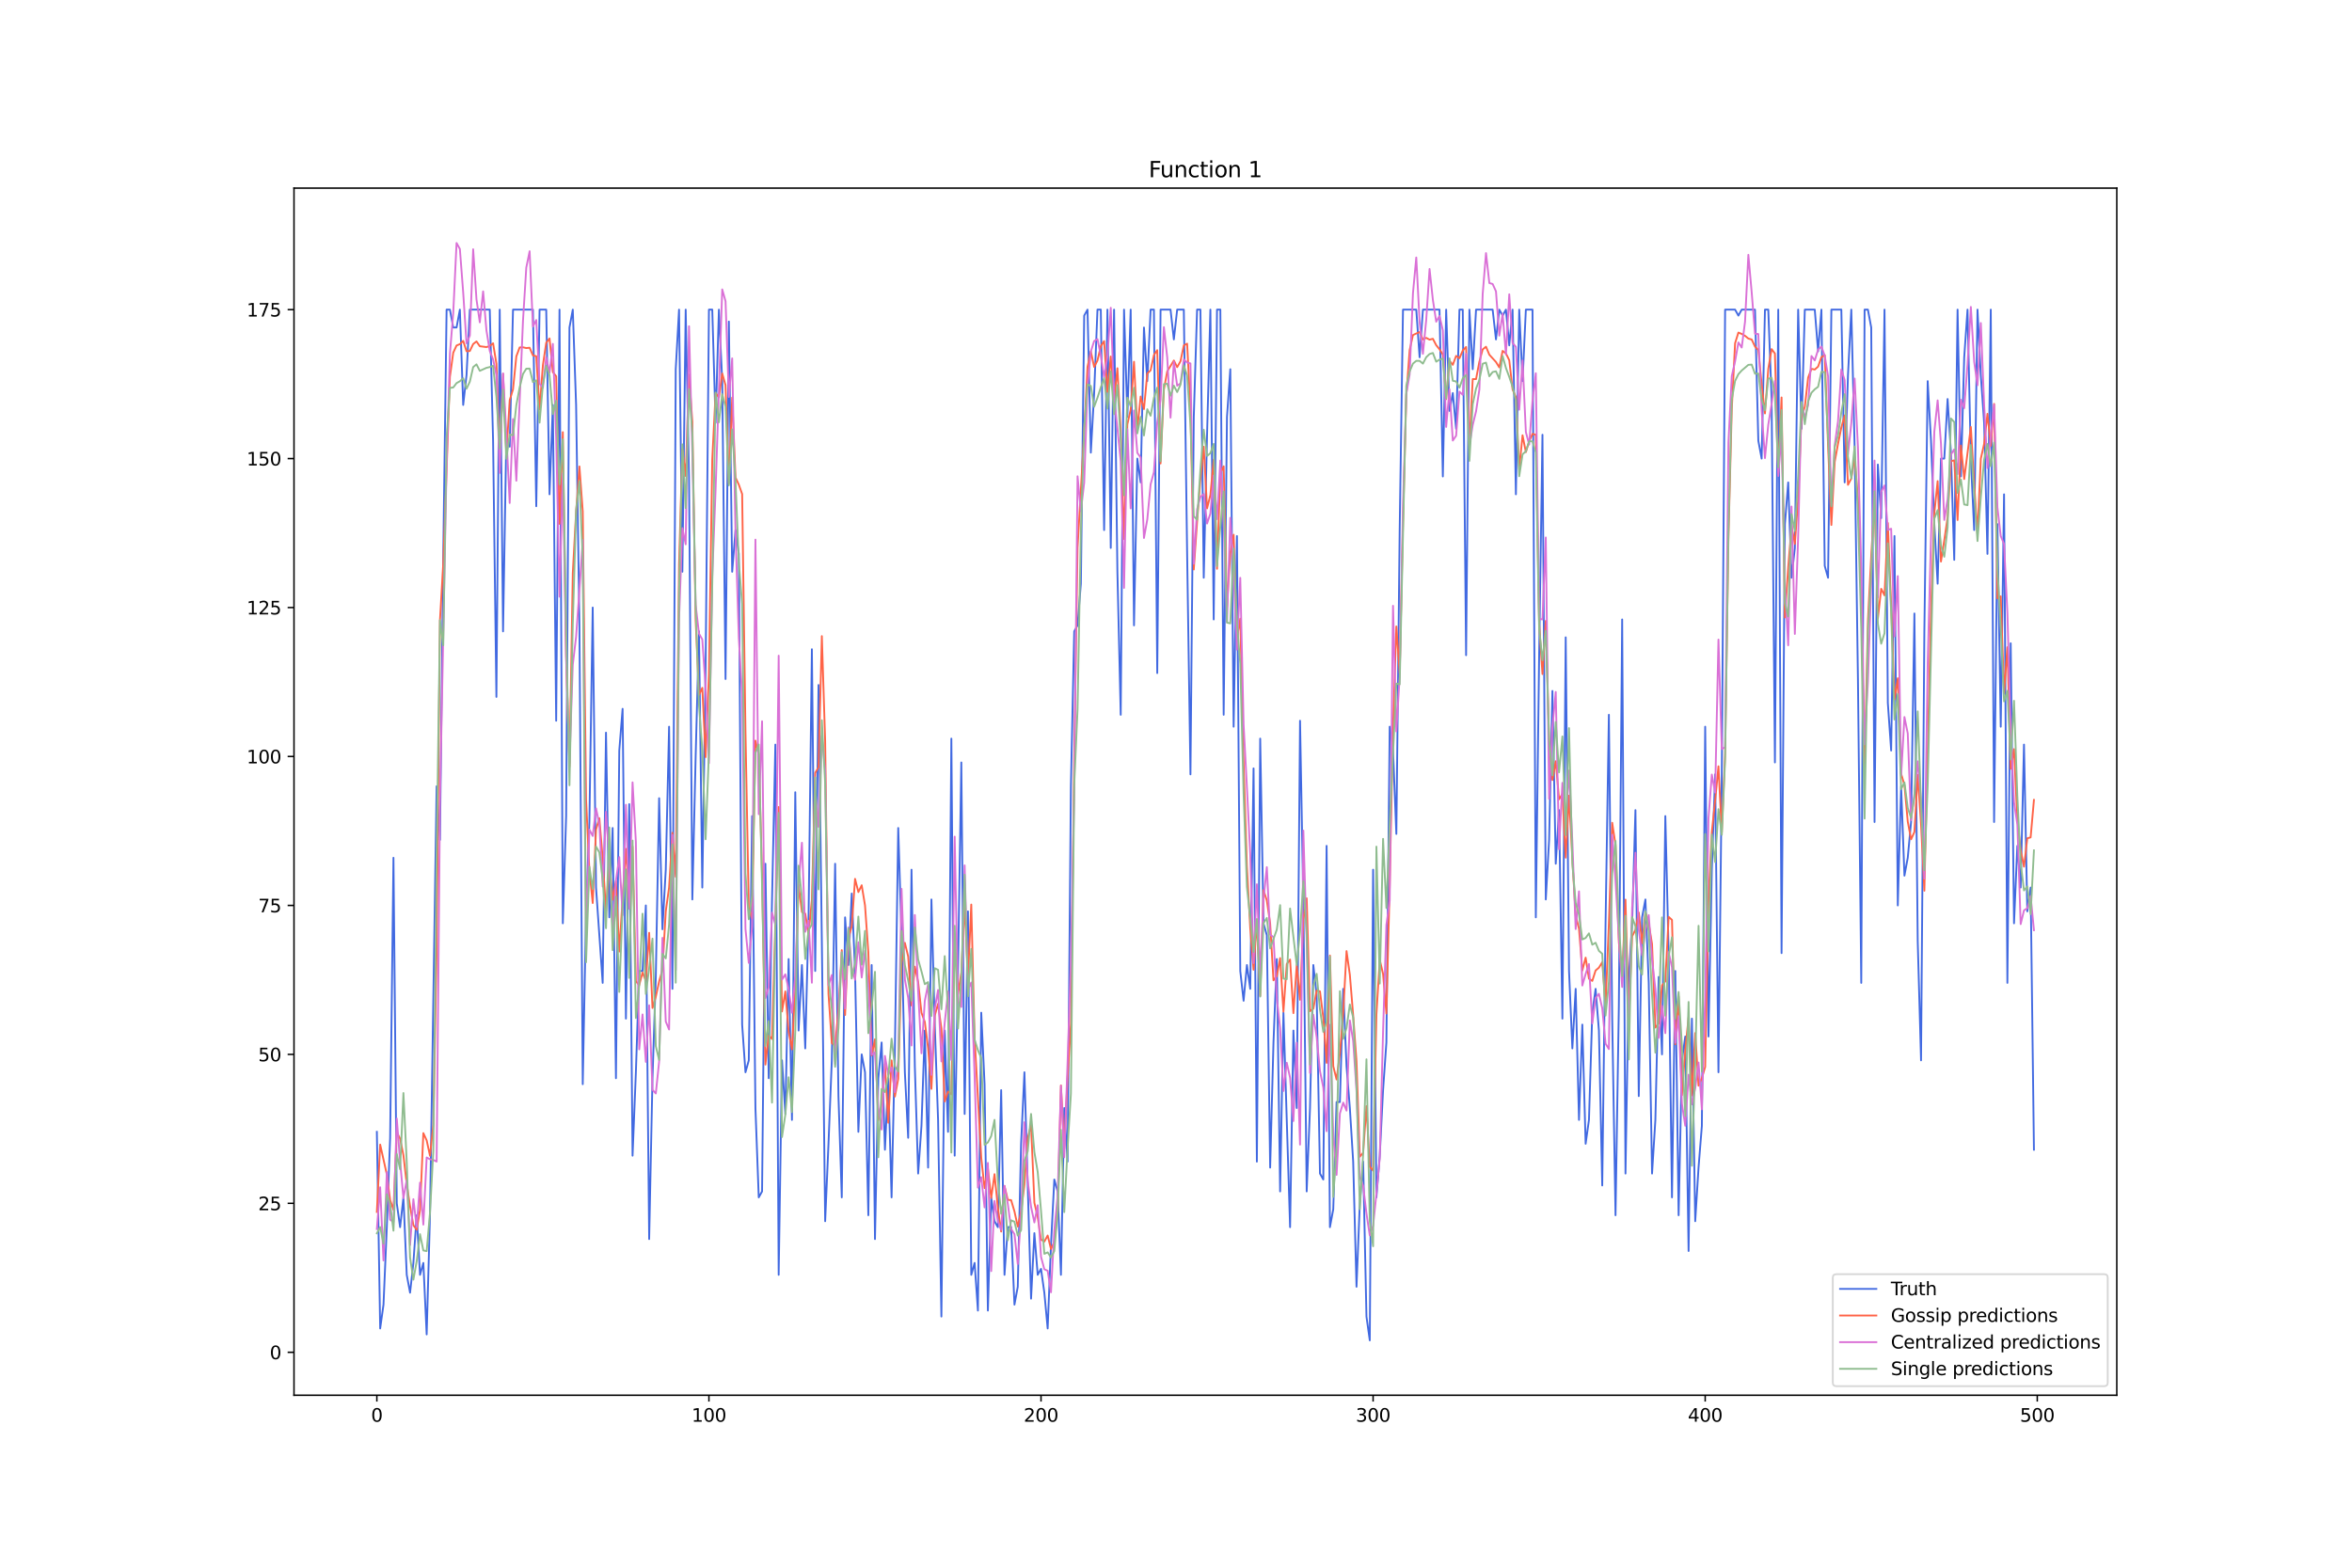 <?xml version="1.0" encoding="utf-8" standalone="no"?>
<!DOCTYPE svg PUBLIC "-//W3C//DTD SVG 1.1//EN"
  "http://www.w3.org/Graphics/SVG/1.1/DTD/svg11.dtd">
<svg xmlns:xlink="http://www.w3.org/1999/xlink" width="1296pt" height="864pt" viewBox="0 0 1296 864" xmlns="http://www.w3.org/2000/svg" version="1.1">
 <defs>
  <style type="text/css">*{stroke-linejoin: round; stroke-linecap: butt}</style>
 </defs>
 <g id="figure_1">
  <g id="patch_1">
   <path d="M 0 864 
L 1296 864 
L 1296 0 
L 0 0 
z
" style="fill: #ffffff"/>
  </g>
  <g id="axes_1">
   <g id="patch_2">
    <path d="M 162 768.96 
L 1166.4 768.96 
L 1166.4 103.68 
L 162 103.68 
z
" style="fill: #ffffff"/>
   </g>
   <g id="matplotlib.axis_1">
    <g id="xtick_1">
     <g id="line2d_1">
      <defs>
       <path id="md95fa4fdcb" d="M 0 0 
L 0 3.5 
" style="stroke: #000000; stroke-width: 0.8"/>
      </defs>
      <g>
       <use xlink:href="#md95fa4fdcb" x="207.655" y="768.96" style="stroke: #000000; stroke-width: 0.8"/>
      </g>
     </g>
     <g id="text_1">
      <!-- 0 -->
      <g transform="translate(204.473 783.558) scale(0.1 -0.1)">
       <defs>
        <path id="DejaVuSans-30" d="M 2034 4250 
Q 1547 4250 1301 3770 
Q 1056 3291 1056 2328 
Q 1056 1369 1301 889 
Q 1547 409 2034 409 
Q 2525 409 2770 889 
Q 3016 1369 3016 2328 
Q 3016 3291 2770 3770 
Q 2525 4250 2034 4250 
z
M 2034 4750 
Q 2819 4750 3233 4129 
Q 3647 3509 3647 2328 
Q 3647 1150 3233 529 
Q 2819 -91 2034 -91 
Q 1250 -91 836 529 
Q 422 1150 422 2328 
Q 422 3509 836 4129 
Q 1250 4750 2034 4750 
z
" transform="scale(0.016)"/>
       </defs>
       <use xlink:href="#DejaVuSans-30"/>
      </g>
     </g>
    </g>
    <g id="xtick_2">
     <g id="line2d_2">
      <g>
       <use xlink:href="#md95fa4fdcb" x="390.639" y="768.96" style="stroke: #000000; stroke-width: 0.8"/>
      </g>
     </g>
     <g id="text_2">
      <!-- 100 -->
      <g transform="translate(381.095 783.558) scale(0.1 -0.1)">
       <defs>
        <path id="DejaVuSans-31" d="M 794 531 
L 1825 531 
L 1825 4091 
L 703 3866 
L 703 4441 
L 1819 4666 
L 2450 4666 
L 2450 531 
L 3481 531 
L 3481 0 
L 794 0 
L 794 531 
z
" transform="scale(0.016)"/>
       </defs>
       <use xlink:href="#DejaVuSans-31"/>
       <use xlink:href="#DejaVuSans-30" x="63.623"/>
       <use xlink:href="#DejaVuSans-30" x="127.246"/>
      </g>
     </g>
    </g>
    <g id="xtick_3">
     <g id="line2d_3">
      <g>
       <use xlink:href="#md95fa4fdcb" x="573.623" y="768.96" style="stroke: #000000; stroke-width: 0.8"/>
      </g>
     </g>
     <g id="text_3">
      <!-- 200 -->
      <g transform="translate(564.079 783.558) scale(0.1 -0.1)">
       <defs>
        <path id="DejaVuSans-32" d="M 1228 531 
L 3431 531 
L 3431 0 
L 469 0 
L 469 531 
Q 828 903 1448 1529 
Q 2069 2156 2228 2338 
Q 2531 2678 2651 2914 
Q 2772 3150 2772 3378 
Q 2772 3750 2511 3984 
Q 2250 4219 1831 4219 
Q 1534 4219 1204 4116 
Q 875 4013 500 3803 
L 500 4441 
Q 881 4594 1212 4672 
Q 1544 4750 1819 4750 
Q 2544 4750 2975 4387 
Q 3406 4025 3406 3419 
Q 3406 3131 3298 2873 
Q 3191 2616 2906 2266 
Q 2828 2175 2409 1742 
Q 1991 1309 1228 531 
z
" transform="scale(0.016)"/>
       </defs>
       <use xlink:href="#DejaVuSans-32"/>
       <use xlink:href="#DejaVuSans-30" x="63.623"/>
       <use xlink:href="#DejaVuSans-30" x="127.246"/>
      </g>
     </g>
    </g>
    <g id="xtick_4">
     <g id="line2d_4">
      <g>
       <use xlink:href="#md95fa4fdcb" x="756.607" y="768.96" style="stroke: #000000; stroke-width: 0.8"/>
      </g>
     </g>
     <g id="text_4">
      <!-- 300 -->
      <g transform="translate(747.063 783.558) scale(0.1 -0.1)">
       <defs>
        <path id="DejaVuSans-33" d="M 2597 2516 
Q 3050 2419 3304 2112 
Q 3559 1806 3559 1356 
Q 3559 666 3084 287 
Q 2609 -91 1734 -91 
Q 1441 -91 1130 -33 
Q 819 25 488 141 
L 488 750 
Q 750 597 1062 519 
Q 1375 441 1716 441 
Q 2309 441 2620 675 
Q 2931 909 2931 1356 
Q 2931 1769 2642 2001 
Q 2353 2234 1838 2234 
L 1294 2234 
L 1294 2753 
L 1863 2753 
Q 2328 2753 2575 2939 
Q 2822 3125 2822 3475 
Q 2822 3834 2567 4026 
Q 2313 4219 1838 4219 
Q 1578 4219 1281 4162 
Q 984 4106 628 3988 
L 628 4550 
Q 988 4650 1302 4700 
Q 1616 4750 1894 4750 
Q 2613 4750 3031 4423 
Q 3450 4097 3450 3541 
Q 3450 3153 3228 2886 
Q 3006 2619 2597 2516 
z
" transform="scale(0.016)"/>
       </defs>
       <use xlink:href="#DejaVuSans-33"/>
       <use xlink:href="#DejaVuSans-30" x="63.623"/>
       <use xlink:href="#DejaVuSans-30" x="127.246"/>
      </g>
     </g>
    </g>
    <g id="xtick_5">
     <g id="line2d_5">
      <g>
       <use xlink:href="#md95fa4fdcb" x="939.591" y="768.96" style="stroke: #000000; stroke-width: 0.8"/>
      </g>
     </g>
     <g id="text_5">
      <!-- 400 -->
      <g transform="translate(930.047 783.558) scale(0.1 -0.1)">
       <defs>
        <path id="DejaVuSans-34" d="M 2419 4116 
L 825 1625 
L 2419 1625 
L 2419 4116 
z
M 2253 4666 
L 3047 4666 
L 3047 1625 
L 3713 1625 
L 3713 1100 
L 3047 1100 
L 3047 0 
L 2419 0 
L 2419 1100 
L 313 1100 
L 313 1709 
L 2253 4666 
z
" transform="scale(0.016)"/>
       </defs>
       <use xlink:href="#DejaVuSans-34"/>
       <use xlink:href="#DejaVuSans-30" x="63.623"/>
       <use xlink:href="#DejaVuSans-30" x="127.246"/>
      </g>
     </g>
    </g>
    <g id="xtick_6">
     <g id="line2d_6">
      <g>
       <use xlink:href="#md95fa4fdcb" x="1122.575" y="768.96" style="stroke: #000000; stroke-width: 0.8"/>
      </g>
     </g>
     <g id="text_6">
      <!-- 500 -->
      <g transform="translate(1113.032 783.558) scale(0.1 -0.1)">
       <defs>
        <path id="DejaVuSans-35" d="M 691 4666 
L 3169 4666 
L 3169 4134 
L 1269 4134 
L 1269 2991 
Q 1406 3038 1543 3061 
Q 1681 3084 1819 3084 
Q 2600 3084 3056 2656 
Q 3513 2228 3513 1497 
Q 3513 744 3044 326 
Q 2575 -91 1722 -91 
Q 1428 -91 1123 -41 
Q 819 9 494 109 
L 494 744 
Q 775 591 1075 516 
Q 1375 441 1709 441 
Q 2250 441 2565 725 
Q 2881 1009 2881 1497 
Q 2881 1984 2565 2268 
Q 2250 2553 1709 2553 
Q 1456 2553 1204 2497 
Q 953 2441 691 2322 
L 691 4666 
z
" transform="scale(0.016)"/>
       </defs>
       <use xlink:href="#DejaVuSans-35"/>
       <use xlink:href="#DejaVuSans-30" x="63.623"/>
       <use xlink:href="#DejaVuSans-30" x="127.246"/>
      </g>
     </g>
    </g>
   </g>
   <g id="matplotlib.axis_2">
    <g id="ytick_1">
     <g id="line2d_7">
      <defs>
       <path id="md15e4fdb24" d="M 0 0 
L -3.5 0 
" style="stroke: #000000; stroke-width: 0.8"/>
      </defs>
      <g>
       <use xlink:href="#md15e4fdb24" x="162" y="745.287" style="stroke: #000000; stroke-width: 0.8"/>
      </g>
     </g>
     <g id="text_7">
      <!-- 0 -->
      <g transform="translate(148.637 749.087) scale(0.1 -0.1)">
       <use xlink:href="#DejaVuSans-30"/>
      </g>
     </g>
    </g>
    <g id="ytick_2">
     <g id="line2d_8">
      <g>
       <use xlink:href="#md15e4fdb24" x="162" y="663.196" style="stroke: #000000; stroke-width: 0.8"/>
      </g>
     </g>
     <g id="text_8">
      <!-- 25 -->
      <g transform="translate(142.275 666.995) scale(0.1 -0.1)">
       <use xlink:href="#DejaVuSans-32"/>
       <use xlink:href="#DejaVuSans-35" x="63.623"/>
      </g>
     </g>
    </g>
    <g id="ytick_3">
     <g id="line2d_9">
      <g>
       <use xlink:href="#md15e4fdb24" x="162" y="581.104" style="stroke: #000000; stroke-width: 0.8"/>
      </g>
     </g>
     <g id="text_9">
      <!-- 50 -->
      <g transform="translate(142.275 584.903) scale(0.1 -0.1)">
       <use xlink:href="#DejaVuSans-35"/>
       <use xlink:href="#DejaVuSans-30" x="63.623"/>
      </g>
     </g>
    </g>
    <g id="ytick_4">
     <g id="line2d_10">
      <g>
       <use xlink:href="#md15e4fdb24" x="162" y="499.013" style="stroke: #000000; stroke-width: 0.8"/>
      </g>
     </g>
     <g id="text_10">
      <!-- 75 -->
      <g transform="translate(142.275 502.812) scale(0.1 -0.1)">
       <defs>
        <path id="DejaVuSans-37" d="M 525 4666 
L 3525 4666 
L 3525 4397 
L 1831 0 
L 1172 0 
L 2766 4134 
L 525 4134 
L 525 4666 
z
" transform="scale(0.016)"/>
       </defs>
       <use xlink:href="#DejaVuSans-37"/>
       <use xlink:href="#DejaVuSans-35" x="63.623"/>
      </g>
     </g>
    </g>
    <g id="ytick_5">
     <g id="line2d_11">
      <g>
       <use xlink:href="#md15e4fdb24" x="162" y="416.921" style="stroke: #000000; stroke-width: 0.8"/>
      </g>
     </g>
     <g id="text_11">
      <!-- 100 -->
      <g transform="translate(135.912 420.72) scale(0.1 -0.1)">
       <use xlink:href="#DejaVuSans-31"/>
       <use xlink:href="#DejaVuSans-30" x="63.623"/>
       <use xlink:href="#DejaVuSans-30" x="127.246"/>
      </g>
     </g>
    </g>
    <g id="ytick_6">
     <g id="line2d_12">
      <g>
       <use xlink:href="#md15e4fdb24" x="162" y="334.829" style="stroke: #000000; stroke-width: 0.8"/>
      </g>
     </g>
     <g id="text_12">
      <!-- 125 -->
      <g transform="translate(135.912 338.629) scale(0.1 -0.1)">
       <use xlink:href="#DejaVuSans-31"/>
       <use xlink:href="#DejaVuSans-32" x="63.623"/>
       <use xlink:href="#DejaVuSans-35" x="127.246"/>
      </g>
     </g>
    </g>
    <g id="ytick_7">
     <g id="line2d_13">
      <g>
       <use xlink:href="#md15e4fdb24" x="162" y="252.738" style="stroke: #000000; stroke-width: 0.8"/>
      </g>
     </g>
     <g id="text_13">
      <!-- 150 -->
      <g transform="translate(135.912 256.537) scale(0.1 -0.1)">
       <use xlink:href="#DejaVuSans-31"/>
       <use xlink:href="#DejaVuSans-35" x="63.623"/>
       <use xlink:href="#DejaVuSans-30" x="127.246"/>
      </g>
     </g>
    </g>
    <g id="ytick_8">
     <g id="line2d_14">
      <g>
       <use xlink:href="#md15e4fdb24" x="162" y="170.646" style="stroke: #000000; stroke-width: 0.8"/>
      </g>
     </g>
     <g id="text_14">
      <!-- 175 -->
      <g transform="translate(135.912 174.445) scale(0.1 -0.1)">
       <use xlink:href="#DejaVuSans-31"/>
       <use xlink:href="#DejaVuSans-37" x="63.623"/>
       <use xlink:href="#DejaVuSans-35" x="127.246"/>
      </g>
     </g>
    </g>
   </g>
   <g id="line2d_15">
    <path d="M 207.655 623.792 
L 209.484 732.153 
L 211.314 719.018 
L 213.144 676.33 
L 214.974 627.075 
L 216.804 472.743 
L 218.634 663.196 
L 220.463 676.33 
L 222.293 659.912 
L 224.123 702.6 
L 225.953 712.451 
L 227.783 696.032 
L 229.613 669.763 
L 231.442 702.6 
L 233.272 696.032 
L 235.102 735.436 
L 236.932 669.763 
L 240.592 433.339 
L 242.422 462.892 
L 244.251 305.276 
L 246.081 170.646 
L 247.911 170.646 
L 249.741 180.497 
L 251.571 180.497 
L 253.401 170.646 
L 255.23 223.185 
L 257.06 206.766 
L 258.89 170.646 
L 269.869 170.646 
L 271.699 242.887 
L 273.529 384.084 
L 275.359 170.646 
L 277.189 347.964 
L 279.018 239.603 
L 280.848 246.17 
L 282.678 170.646 
L 293.657 170.646 
L 295.487 279.007 
L 297.317 170.646 
L 300.976 170.646 
L 302.806 272.44 
L 304.636 223.185 
L 306.466 397.219 
L 308.296 170.646 
L 310.126 508.864 
L 311.956 449.758 
L 313.785 180.497 
L 315.615 170.646 
L 317.445 223.185 
L 319.275 344.68 
L 321.105 597.522 
L 322.935 502.296 
L 324.764 453.041 
L 326.594 334.829 
L 328.424 489.162 
L 332.084 541.7 
L 333.914 403.786 
L 335.743 505.58 
L 337.573 456.325 
L 339.403 594.239 
L 341.233 413.637 
L 343.063 390.652 
L 344.893 561.402 
L 346.723 443.19 
L 348.552 636.926 
L 350.382 590.955 
L 352.212 535.133 
L 354.042 535.133 
L 355.872 499.013 
L 357.702 682.898 
L 359.531 594.239 
L 361.361 538.417 
L 363.191 439.907 
L 365.021 512.147 
L 366.851 479.311 
L 368.681 400.503 
L 370.51 544.984 
L 372.34 203.483 
L 374.17 170.646 
L 376 315.127 
L 377.83 170.646 
L 379.66 262.589 
L 381.489 495.729 
L 383.319 416.921 
L 385.149 347.964 
L 386.979 489.162 
L 388.809 367.666 
L 390.639 170.646 
L 392.469 170.646 
L 394.298 233.036 
L 396.128 170.646 
L 397.958 210.05 
L 399.788 374.233 
L 401.618 177.213 
L 403.448 315.127 
L 405.277 292.142 
L 407.107 305.276 
L 408.937 564.686 
L 410.767 590.955 
L 412.597 584.388 
L 414.427 449.758 
L 416.256 610.657 
L 418.086 659.912 
L 419.916 656.628 
L 421.746 476.027 
L 423.576 594.239 
L 425.406 495.729 
L 427.236 410.354 
L 429.065 702.6 
L 430.895 584.388 
L 432.725 613.941 
L 434.555 528.566 
L 436.385 617.224 
L 438.215 436.623 
L 440.044 567.969 
L 441.874 531.849 
L 443.704 577.82 
L 445.534 505.58 
L 447.364 357.815 
L 449.194 535.133 
L 451.023 377.517 
L 452.853 518.715 
L 454.683 673.047 
L 456.513 630.359 
L 458.343 584.388 
L 460.173 476.027 
L 462.003 604.09 
L 463.832 659.912 
L 465.662 505.58 
L 467.492 531.849 
L 469.322 492.445 
L 471.152 535.133 
L 472.982 623.792 
L 474.811 581.104 
L 476.641 590.955 
L 478.471 669.763 
L 480.301 531.849 
L 482.131 682.898 
L 483.961 594.239 
L 485.79 574.537 
L 487.62 633.643 
L 489.45 594.239 
L 491.28 659.912 
L 493.11 577.82 
L 494.94 456.325 
L 496.77 515.431 
L 498.599 590.955 
L 500.429 627.075 
L 502.259 479.311 
L 504.089 587.671 
L 505.919 646.777 
L 507.749 620.508 
L 509.578 567.969 
L 511.408 643.494 
L 513.238 495.729 
L 515.068 564.686 
L 516.898 617.224 
L 518.728 725.585 
L 520.557 567.969 
L 522.387 623.792 
L 524.217 407.07 
L 526.047 636.926 
L 527.877 535.133 
L 529.707 420.205 
L 531.536 613.941 
L 533.366 502.296 
L 535.196 702.6 
L 537.026 696.032 
L 538.856 722.302 
L 540.686 558.118 
L 542.516 597.522 
L 544.345 722.302 
L 546.175 659.912 
L 548.005 673.047 
L 549.835 676.33 
L 551.665 600.806 
L 553.495 702.6 
L 555.324 676.33 
L 557.154 676.33 
L 558.984 719.018 
L 560.814 709.167 
L 562.644 630.359 
L 564.474 590.955 
L 568.133 715.734 
L 569.963 679.614 
L 571.793 702.6 
L 573.623 699.316 
L 575.453 712.451 
L 577.283 732.153 
L 579.112 686.181 
L 580.942 650.061 
L 582.772 656.628 
L 584.602 702.6 
L 586.432 610.657 
L 588.262 640.21 
L 590.091 433.339 
L 591.921 347.964 
L 593.751 344.68 
L 595.581 321.695 
L 597.411 173.93 
L 599.241 170.646 
L 601.07 249.454 
L 602.9 216.617 
L 604.73 170.646 
L 606.56 170.646 
L 608.39 292.142 
L 610.22 170.646 
L 612.05 301.993 
L 613.879 170.646 
L 615.709 315.127 
L 617.539 393.935 
L 619.369 170.646 
L 621.199 229.752 
L 623.029 170.646 
L 624.858 344.68 
L 626.688 252.738 
L 628.518 265.872 
L 630.348 180.497 
L 632.178 210.05 
L 634.008 170.646 
L 635.837 170.646 
L 637.667 370.95 
L 639.497 170.646 
L 644.987 170.646 
L 646.817 187.064 
L 648.646 170.646 
L 652.306 170.646 
L 654.136 305.276 
L 655.966 426.772 
L 657.796 229.752 
L 659.625 170.646 
L 661.455 170.646 
L 663.285 318.411 
L 665.115 239.603 
L 666.945 170.646 
L 668.775 341.397 
L 670.604 170.646 
L 672.434 170.646 
L 674.264 393.935 
L 676.094 229.752 
L 677.924 203.483 
L 679.754 400.503 
L 681.583 295.425 
L 683.413 535.133 
L 685.243 551.551 
L 687.073 531.849 
L 688.903 544.984 
L 690.733 423.488 
L 692.563 640.21 
L 694.392 407.07 
L 696.222 508.864 
L 698.052 515.431 
L 699.882 643.494 
L 701.712 574.537 
L 703.542 528.566 
L 705.371 656.628 
L 707.201 558.118 
L 710.861 676.33 
L 712.691 567.969 
L 714.521 610.657 
L 716.35 397.219 
L 718.18 499.013 
L 720.01 656.628 
L 721.84 610.657 
L 723.67 531.849 
L 725.5 548.268 
L 727.33 646.777 
L 729.159 650.061 
L 730.989 466.176 
L 732.819 676.33 
L 734.649 666.479 
L 736.479 607.373 
L 738.309 607.373 
L 740.138 544.984 
L 741.968 587.671 
L 743.798 610.657 
L 745.628 640.21 
L 747.458 709.167 
L 749.288 663.196 
L 751.117 640.21 
L 752.947 725.585 
L 754.777 738.72 
L 756.607 479.311 
L 758.437 659.912 
L 760.267 636.926 
L 762.097 600.806 
L 763.926 574.537 
L 765.756 400.503 
L 767.586 413.637 
L 769.416 459.609 
L 771.246 292.142 
L 773.076 170.646 
L 780.395 170.646 
L 782.225 196.915 
L 784.055 170.646 
L 793.204 170.646 
L 795.034 262.589 
L 796.864 170.646 
L 798.693 226.468 
L 800.523 216.617 
L 802.353 236.319 
L 804.183 170.646 
L 806.013 170.646 
L 807.843 361.099 
L 809.672 170.646 
L 811.502 203.483 
L 813.332 170.646 
L 822.481 170.646 
L 824.311 187.064 
L 826.141 170.646 
L 827.971 173.93 
L 829.801 170.646 
L 831.63 190.348 
L 833.46 170.646 
L 835.29 272.44 
L 837.12 170.646 
L 838.95 210.05 
L 840.78 170.646 
L 844.439 170.646 
L 846.269 505.58 
L 848.099 361.099 
L 849.929 239.603 
L 851.759 495.729 
L 853.589 462.892 
L 855.418 380.801 
L 857.248 476.027 
L 859.078 446.474 
L 860.908 561.402 
L 862.738 351.248 
L 864.568 535.133 
L 866.397 577.82 
L 868.227 544.984 
L 870.057 617.224 
L 871.887 564.686 
L 873.717 630.359 
L 875.547 617.224 
L 877.377 558.118 
L 879.206 544.984 
L 881.036 567.969 
L 882.866 653.345 
L 884.696 508.864 
L 886.526 393.935 
L 888.356 561.402 
L 890.185 669.763 
L 892.015 554.835 
L 893.845 341.397 
L 895.675 646.777 
L 897.505 538.417 
L 899.335 508.864 
L 901.164 446.474 
L 902.994 604.09 
L 904.824 505.58 
L 906.654 495.729 
L 908.484 541.7 
L 910.314 646.777 
L 912.144 617.224 
L 913.973 538.417 
L 915.803 581.104 
L 917.633 449.758 
L 919.463 525.282 
L 921.293 659.912 
L 923.123 535.133 
L 924.952 669.763 
L 926.782 584.388 
L 928.612 571.253 
L 930.442 689.465 
L 932.272 561.402 
L 934.102 673.047 
L 935.931 643.494 
L 937.761 620.508 
L 939.591 400.503 
L 941.421 571.253 
L 943.251 479.311 
L 945.081 426.772 
L 946.911 590.955 
L 948.74 426.772 
L 950.57 170.646 
L 956.06 170.646 
L 957.89 173.93 
L 959.719 170.646 
L 967.039 170.646 
L 968.869 242.887 
L 970.698 252.738 
L 972.528 170.646 
L 974.358 170.646 
L 976.188 219.901 
L 978.018 420.205 
L 979.848 170.646 
L 981.678 525.282 
L 983.507 288.858 
L 985.337 265.872 
L 987.167 318.411 
L 988.997 301.993 
L 990.827 170.646 
L 992.657 236.319 
L 994.486 170.646 
L 999.976 170.646 
L 1001.806 193.632 
L 1003.636 170.646 
L 1005.465 311.844 
L 1007.295 318.411 
L 1009.125 170.646 
L 1014.615 170.646 
L 1016.444 265.872 
L 1018.274 206.766 
L 1020.104 170.646 
L 1021.934 246.17 
L 1023.764 374.233 
L 1025.594 541.7 
L 1027.424 170.646 
L 1029.253 170.646 
L 1031.083 180.497 
L 1032.913 453.041 
L 1034.743 256.021 
L 1036.573 285.574 
L 1038.403 170.646 
L 1040.232 387.368 
L 1042.062 413.637 
L 1043.892 295.425 
L 1045.722 499.013 
L 1047.552 433.339 
L 1049.382 482.594 
L 1051.211 472.743 
L 1053.041 453.041 
L 1054.871 338.113 
L 1056.701 518.715 
L 1058.531 584.388 
L 1060.361 347.964 
L 1062.191 210.05 
L 1064.02 242.887 
L 1065.85 288.858 
L 1067.68 321.695 
L 1069.51 252.738 
L 1071.34 252.738 
L 1073.17 219.901 
L 1074.999 249.454 
L 1076.829 308.56 
L 1078.659 170.646 
L 1080.489 262.589 
L 1082.319 196.915 
L 1084.149 170.646 
L 1085.978 252.738 
L 1087.808 292.142 
L 1089.638 170.646 
L 1091.468 206.766 
L 1093.298 233.036 
L 1095.128 305.276 
L 1096.958 170.646 
L 1098.787 453.041 
L 1100.617 288.858 
L 1102.447 400.503 
L 1104.277 272.44 
L 1106.107 541.7 
L 1107.937 354.531 
L 1109.766 508.864 
L 1111.596 466.176 
L 1113.426 489.162 
L 1115.256 410.354 
L 1117.086 502.296 
L 1118.916 489.162 
L 1120.745 633.643 
L 1120.745 633.643 
" clip-path="url(#p1d2d248426)" style="fill: none; stroke: #4169e1; stroke-linecap: square"/>
   </g>
   <g id="line2d_16">
    <path d="M 207.655 667.947 
L 209.484 630.812 
L 213.144 647.264 
L 214.974 661.388 
L 216.804 666.723 
L 218.634 624.053 
L 220.463 627.546 
L 222.293 636.651 
L 224.123 652.496 
L 225.953 664.829 
L 227.783 675.245 
L 229.613 677.801 
L 231.442 666.856 
L 233.272 624.488 
L 235.102 628.479 
L 236.932 636.963 
L 238.762 619.976 
L 240.592 524.713 
L 242.422 342.029 
L 244.251 310.435 
L 247.911 207.69 
L 249.741 194.39 
L 251.571 190.412 
L 253.401 189.675 
L 255.23 187.874 
L 257.06 193.587 
L 258.89 193.447 
L 260.72 189.628 
L 262.55 188.169 
L 264.38 190.813 
L 268.039 191.287 
L 269.869 190.688 
L 271.699 189.191 
L 273.529 200.441 
L 275.359 251.393 
L 277.189 206.032 
L 279.018 250.41 
L 280.848 220.566 
L 282.678 214.584 
L 284.508 196.43 
L 286.338 191.476 
L 288.168 191.41 
L 289.997 191.829 
L 291.827 191.648 
L 293.657 195.896 
L 295.487 196.304 
L 297.317 225.769 
L 299.147 201.297 
L 300.976 188.865 
L 302.806 186.539 
L 304.636 205.071 
L 306.466 207.372 
L 308.296 288.724 
L 310.126 238.166 
L 311.956 361.12 
L 313.785 422.629 
L 315.615 315.932 
L 317.445 282.041 
L 319.275 257.067 
L 321.105 281.881 
L 322.935 440.549 
L 324.764 479.709 
L 326.594 497.707 
L 328.424 457.205 
L 330.254 450.924 
L 332.084 473.003 
L 333.914 502.001 
L 335.743 474.784 
L 337.573 495.867 
L 339.403 485.53 
L 341.233 524.444 
L 343.063 495.138 
L 344.893 467.843 
L 346.723 497.249 
L 348.552 466.513 
L 350.382 540.812 
L 352.212 542.958 
L 354.042 535.976 
L 355.872 540.526 
L 357.702 514.09 
L 359.531 555.538 
L 361.361 549.354 
L 363.191 540.906 
L 365.021 534.456 
L 366.851 502.231 
L 368.681 489.105 
L 370.51 458.949 
L 372.34 483.237 
L 374.17 310.886 
L 376 247.611 
L 377.83 262.339 
L 379.66 206.466 
L 381.489 232.317 
L 383.319 341.835 
L 385.149 382.955 
L 386.979 379.084 
L 388.809 417.285 
L 390.639 371.743 
L 392.469 253.258 
L 394.298 216.642 
L 396.128 219.038 
L 397.958 205.828 
L 399.788 212.27 
L 401.618 266.455 
L 403.448 219.117 
L 405.277 263.182 
L 407.107 267.112 
L 408.937 272.281 
L 410.767 402.93 
L 412.597 500.208 
L 414.427 506.251 
L 416.256 408.175 
L 418.086 415.626 
L 419.916 482.354 
L 421.746 586.734 
L 423.576 570.638 
L 425.406 572.604 
L 429.065 444.758 
L 430.895 557.457 
L 432.725 546.406 
L 434.555 568.559 
L 436.385 578.348 
L 438.215 544.828 
L 440.044 487.678 
L 441.874 502.654 
L 443.704 503.536 
L 445.534 514.67 
L 447.364 496.039 
L 449.194 425.964 
L 451.023 422.811 
L 452.853 350.579 
L 454.683 408.667 
L 456.513 547.719 
L 458.343 574.888 
L 460.173 576.358 
L 462.003 556.452 
L 463.832 523.638 
L 465.662 559.394 
L 467.492 516.946 
L 469.322 510.59 
L 471.152 484.365 
L 472.982 491.644 
L 474.811 487.898 
L 476.641 498.985 
L 478.471 524.852 
L 480.301 581.694 
L 482.131 572.774 
L 483.961 617.342 
L 485.79 608.965 
L 487.62 586.432 
L 489.45 618.78 
L 491.28 584.428 
L 493.11 604.338 
L 494.94 594.582 
L 496.77 530.474 
L 498.599 519.606 
L 500.429 527.187 
L 502.259 554.156 
L 504.089 532.737 
L 505.919 541.2 
L 507.749 558.144 
L 509.578 563.162 
L 511.408 577.736 
L 513.238 600.114 
L 515.068 559.713 
L 516.898 553.229 
L 518.728 566.849 
L 520.557 607.065 
L 522.387 601.54 
L 524.217 603.128 
L 526.047 517.072 
L 527.877 547.995 
L 529.707 536.003 
L 531.536 498.361 
L 533.366 539.181 
L 535.196 498.525 
L 537.026 571.875 
L 540.686 638.141 
L 542.516 654.825 
L 544.345 643.891 
L 546.175 660.254 
L 548.005 647.117 
L 549.835 665.44 
L 551.665 678.757 
L 553.495 653.593 
L 555.324 661.27 
L 557.154 661.43 
L 558.984 667.636 
L 560.814 676.001 
L 562.644 667.763 
L 564.474 652.926 
L 566.303 627.193 
L 568.133 619.872 
L 569.963 662.856 
L 571.793 670.779 
L 573.623 683.166 
L 575.453 684.28 
L 577.283 680.92 
L 579.112 688.381 
L 580.942 684.466 
L 582.772 668.489 
L 584.602 598.205 
L 586.432 633.039 
L 588.262 593.935 
L 590.091 564.212 
L 591.921 416.76 
L 593.751 301.853 
L 597.411 238.113 
L 599.241 202.227 
L 601.07 193.647 
L 602.9 202.22 
L 604.73 198.717 
L 606.56 190.769 
L 608.39 187.993 
L 610.22 215.994 
L 612.05 196.464 
L 613.879 220.955 
L 615.709 202.939 
L 617.539 237.33 
L 619.369 297.108 
L 621.199 233.849 
L 623.029 225.749 
L 624.858 199.366 
L 626.688 236.562 
L 628.518 218.542 
L 630.348 225.471 
L 632.178 205.856 
L 634.008 204.098 
L 635.837 195.63 
L 637.667 192.991 
L 639.497 255.435 
L 641.327 214.731 
L 643.157 204.687 
L 646.817 198.697 
L 648.646 202.344 
L 650.476 199.097 
L 652.306 190.377 
L 654.136 189.408 
L 655.966 225 
L 657.796 313.881 
L 659.625 287.602 
L 661.455 264.209 
L 663.285 246.186 
L 665.115 280.197 
L 666.945 272.8 
L 668.775 253.293 
L 670.604 313.48 
L 672.434 260.626 
L 674.264 256.975 
L 676.094 334.462 
L 677.924 304.93 
L 679.754 294.703 
L 681.583 351.515 
L 683.413 340.961 
L 685.243 420.41 
L 687.073 477.398 
L 688.903 511.442 
L 690.733 534.451 
L 692.563 507.813 
L 694.392 548.831 
L 696.222 490.578 
L 698.052 496.276 
L 699.882 508.96 
L 701.712 540.285 
L 703.542 537.994 
L 705.371 528.016 
L 707.201 557.529 
L 709.031 531.309 
L 710.861 528.83 
L 712.691 558.376 
L 714.521 531.901 
L 716.35 551.031 
L 718.18 506.56 
L 720.01 495.067 
L 721.84 557.272 
L 723.67 555.943 
L 725.5 545.901 
L 727.33 546.359 
L 729.159 560.833 
L 730.989 585.775 
L 732.819 526.632 
L 734.649 587.608 
L 736.479 594.935 
L 738.309 580.499 
L 740.138 558.064 
L 741.968 524.168 
L 743.798 537.247 
L 745.628 559.624 
L 747.458 584.757 
L 749.288 637.512 
L 751.117 635.303 
L 752.947 609.599 
L 754.777 643.051 
L 756.607 645.144 
L 758.437 559.067 
L 760.267 528.924 
L 762.097 536.81 
L 763.926 558.603 
L 765.756 487.823 
L 767.586 400.713 
L 769.416 345.268 
L 771.246 371.006 
L 773.076 287.794 
L 774.905 217.761 
L 776.735 192.957 
L 778.565 184.66 
L 782.225 182.966 
L 784.055 187.09 
L 785.884 186.207 
L 787.714 187.189 
L 789.544 186.716 
L 791.374 190.243 
L 793.204 192.494 
L 795.034 195.338 
L 796.864 220.011 
L 798.693 198.806 
L 800.523 201.065 
L 802.353 196.143 
L 804.183 197.452 
L 806.013 193.168 
L 807.843 191.214 
L 809.672 245.05 
L 811.502 208.909 
L 813.332 208.946 
L 815.162 199.345 
L 816.992 192.55 
L 818.822 191.091 
L 820.651 195.494 
L 824.311 199.5 
L 826.141 202.483 
L 827.971 193.39 
L 829.801 194.767 
L 831.63 198.536 
L 833.46 214.638 
L 835.29 218.851 
L 837.12 258.423 
L 838.95 239.899 
L 840.78 249.192 
L 842.61 243.223 
L 844.439 239.103 
L 846.269 239.589 
L 848.099 343.627 
L 849.929 371.504 
L 851.759 342.169 
L 853.589 407.673 
L 855.418 429.891 
L 857.248 419.529 
L 859.078 440.52 
L 860.908 437.588 
L 862.738 472.676 
L 864.568 438.45 
L 866.397 473.589 
L 868.227 504.654 
L 870.057 511.807 
L 871.887 534.862 
L 873.717 527.781 
L 875.547 539.386 
L 877.377 540.613 
L 879.206 534.868 
L 881.036 533.31 
L 882.866 530.306 
L 884.696 553.933 
L 886.526 509.14 
L 888.356 453.462 
L 890.185 465.654 
L 892.015 519.287 
L 893.845 538.018 
L 895.675 495.832 
L 897.505 561.432 
L 899.335 516.043 
L 901.164 512.43 
L 902.994 502.917 
L 904.824 519.829 
L 906.654 502.896 
L 908.484 508.922 
L 910.314 520.311 
L 912.144 566.336 
L 913.973 564.232 
L 915.803 543.098 
L 917.633 540.859 
L 919.463 505.317 
L 921.293 506.985 
L 923.123 575.525 
L 924.952 549.125 
L 926.782 603.609 
L 928.612 578.71 
L 930.442 560.587 
L 932.272 603.737 
L 934.102 569.346 
L 935.931 598.367 
L 937.761 594.238 
L 939.591 587.981 
L 941.421 495.328 
L 943.251 458.492 
L 945.081 441.223 
L 946.911 422.324 
L 948.74 458.753 
L 950.57 415.483 
L 952.4 296.619 
L 954.23 225.864 
L 956.06 189.187 
L 957.89 183.276 
L 959.719 184.042 
L 961.549 185.078 
L 963.379 186.588 
L 965.209 187.106 
L 967.039 190.992 
L 968.869 192.902 
L 970.698 211.794 
L 972.528 227.855 
L 974.358 203.318 
L 976.188 192.391 
L 978.018 194.825 
L 979.848 260.423 
L 981.678 219.052 
L 983.507 340.322 
L 985.337 312.731 
L 987.167 289.872 
L 988.997 299.759 
L 990.827 274.863 
L 992.657 229.921 
L 994.486 224.253 
L 996.316 208.126 
L 998.146 203.275 
L 999.976 203.664 
L 1001.806 202.049 
L 1003.636 196.826 
L 1005.465 195.684 
L 1007.295 245.484 
L 1009.125 289.332 
L 1010.955 254.57 
L 1012.785 244.621 
L 1014.615 235.632 
L 1016.444 228.929 
L 1018.274 267.196 
L 1020.104 263.709 
L 1021.934 251.958 
L 1023.764 274.69 
L 1025.594 328.465 
L 1027.424 424.53 
L 1029.253 342.122 
L 1031.083 306.285 
L 1032.913 275.677 
L 1034.743 340.928 
L 1036.573 324.509 
L 1038.403 328.142 
L 1040.232 288.212 
L 1042.062 333.391 
L 1043.892 385.504 
L 1045.722 373.808 
L 1047.552 426.372 
L 1049.382 432.656 
L 1051.211 452.789 
L 1053.041 462.56 
L 1054.871 458.546 
L 1056.701 427.028 
L 1058.531 454.184 
L 1060.361 490.909 
L 1064.02 336.256 
L 1065.85 282.785 
L 1067.68 265.148 
L 1069.51 309.493 
L 1071.34 297.733 
L 1073.17 285.12 
L 1074.999 254.159 
L 1076.829 253.713 
L 1078.659 286.615 
L 1080.489 245.506 
L 1082.319 264.016 
L 1085.978 235.307 
L 1087.808 266.482 
L 1089.638 294.225 
L 1091.468 252.806 
L 1093.298 244.616 
L 1095.128 228.074 
L 1096.958 245.74 
L 1098.787 222.592 
L 1100.617 329.783 
L 1102.447 328.651 
L 1104.277 382.114 
L 1106.107 356.702 
L 1107.937 423.699 
L 1109.766 412.864 
L 1111.596 451.71 
L 1113.426 468.625 
L 1115.256 477.663 
L 1117.086 462.004 
L 1118.916 461.505 
L 1120.745 440.851 
L 1120.745 440.851 
" clip-path="url(#p1d2d248426)" style="fill: none; stroke: #ff6347; stroke-linecap: square"/>
   </g>
   <g id="line2d_17">
    <path d="M 207.655 677.372 
L 209.484 654.33 
L 211.314 694.693 
L 213.144 646.036 
L 214.974 672.215 
L 216.804 673.565 
L 218.634 616.465 
L 220.463 640.129 
L 222.293 660.379 
L 224.123 650.237 
L 225.953 686.199 
L 227.783 660.908 
L 229.613 676.326 
L 231.442 651.79 
L 233.272 674.918 
L 235.102 637.924 
L 236.932 638.925 
L 238.762 639.274 
L 240.592 640.187 
L 242.422 442.561 
L 246.081 256.554 
L 247.911 194.928 
L 249.741 172.503 
L 251.571 133.92 
L 253.401 137.222 
L 255.23 161.259 
L 257.06 189.238 
L 258.89 184.975 
L 260.72 137.375 
L 262.55 164.983 
L 264.38 177.659 
L 266.209 160.587 
L 268.039 182.051 
L 269.869 193.403 
L 271.699 198.104 
L 273.529 206.698 
L 275.359 260.65 
L 277.189 205.786 
L 279.018 239.391 
L 280.848 277.228 
L 282.678 230.943 
L 284.508 264.932 
L 288.168 176.951 
L 289.997 147.482 
L 291.827 138.462 
L 293.657 179.973 
L 295.487 176.362 
L 297.317 211.422 
L 299.147 213.698 
L 300.976 196.808 
L 302.806 205.509 
L 304.636 189.516 
L 306.466 241.3 
L 308.296 328.88 
L 310.126 260.955 
L 311.956 363.07 
L 313.785 420.79 
L 315.615 366.33 
L 317.445 350.906 
L 319.275 325.308 
L 321.105 297.647 
L 322.935 517.104 
L 324.764 457.227 
L 326.594 460.745 
L 328.424 445.493 
L 330.254 454.335 
L 332.084 488.595 
L 333.914 447.4 
L 335.743 474.946 
L 337.573 511.855 
L 339.403 485.35 
L 341.233 472.378 
L 343.063 504.404 
L 344.893 443.536 
L 346.723 500.838 
L 348.552 431.177 
L 350.382 463.986 
L 352.212 578.34 
L 354.042 559.08 
L 355.872 585.242 
L 357.702 554.046 
L 359.531 600.635 
L 361.361 602.655 
L 363.191 585.066 
L 365.021 516.891 
L 366.851 562.988 
L 368.681 567.399 
L 370.51 460.183 
L 372.34 534.706 
L 374.17 341.354 
L 376 291.067 
L 377.83 299.996 
L 379.66 179.788 
L 381.489 249.558 
L 383.319 333.387 
L 385.149 349.188 
L 386.979 352.421 
L 388.809 379.233 
L 390.639 420.637 
L 392.469 317.661 
L 394.298 270.154 
L 397.958 159.495 
L 399.788 166.005 
L 401.618 218.8 
L 403.448 197.516 
L 405.277 292.83 
L 407.107 351.759 
L 408.937 382.924 
L 410.767 511.894 
L 412.597 530.694 
L 414.427 510.792 
L 416.256 297.392 
L 418.086 448.725 
L 419.916 397.506 
L 421.746 550.115 
L 423.576 544.14 
L 425.406 503.007 
L 427.236 509.523 
L 429.065 361.353 
L 430.895 539.889 
L 432.725 536.973 
L 434.555 545.258 
L 436.385 558.15 
L 438.215 537.558 
L 440.044 487.001 
L 441.874 464.463 
L 443.704 513.549 
L 445.534 507.47 
L 447.364 541.615 
L 449.194 435.466 
L 451.023 455.714 
L 452.853 405.606 
L 454.683 424.645 
L 456.513 542.98 
L 458.343 537.363 
L 460.173 586.409 
L 462.003 561.143 
L 463.832 524.905 
L 465.662 555.812 
L 467.492 511.148 
L 469.322 533.32 
L 471.152 540.012 
L 472.982 519.265 
L 474.811 538.73 
L 476.641 524.001 
L 478.471 543.387 
L 480.301 581.34 
L 482.131 580.022 
L 483.961 610.2 
L 485.79 622.514 
L 487.62 581.948 
L 489.45 592.445 
L 491.28 588.262 
L 493.11 601.968 
L 494.94 584.046 
L 496.77 489.862 
L 498.599 539.755 
L 500.429 549.973 
L 502.259 576.208 
L 504.089 504.298 
L 505.919 546.53 
L 507.749 580.514 
L 509.578 551.675 
L 511.408 542.404 
L 513.238 592.399 
L 515.068 555.928 
L 516.898 545.598 
L 518.728 584.992 
L 520.557 563.754 
L 522.387 546.419 
L 524.217 584.149 
L 526.047 461.093 
L 527.877 552.05 
L 529.707 554.959 
L 531.536 476.938 
L 533.366 545.323 
L 535.196 541.479 
L 537.026 592.934 
L 538.856 654.545 
L 540.686 648.768 
L 542.516 665.455 
L 544.345 640.903 
L 546.175 700.539 
L 548.005 661.872 
L 549.835 672.974 
L 551.665 677.777 
L 553.495 653.554 
L 555.324 663.495 
L 557.154 677.281 
L 558.984 680.189 
L 560.814 696.671 
L 562.644 669.242 
L 564.474 618.492 
L 566.303 650.915 
L 568.133 665.13 
L 569.963 673.735 
L 571.793 664.245 
L 573.623 692.675 
L 575.453 699.53 
L 577.283 700.348 
L 579.112 712.23 
L 580.942 678.256 
L 582.772 659.253 
L 584.602 598.396 
L 586.432 637.818 
L 588.262 585.414 
L 590.091 528.39 
L 591.921 437.173 
L 593.751 262.496 
L 595.581 281.854 
L 597.411 265.931 
L 599.241 212.891 
L 601.07 193.753 
L 602.9 187.972 
L 604.73 186.873 
L 606.56 195.859 
L 608.39 207.946 
L 610.22 196.396 
L 612.05 169.625 
L 613.879 219.016 
L 615.709 236.083 
L 617.539 254.28 
L 619.369 324.018 
L 621.199 236.526 
L 623.029 280.213 
L 624.858 226.238 
L 626.688 249.569 
L 628.518 252.145 
L 630.348 296.507 
L 632.178 286.286 
L 634.008 266.92 
L 635.837 260.193 
L 637.667 232.774 
L 639.497 220.38 
L 641.327 180.303 
L 643.157 196.876 
L 644.987 230.181 
L 646.817 199.319 
L 648.646 212.568 
L 650.476 211.291 
L 652.306 198.078 
L 654.136 199.779 
L 655.966 200.29 
L 657.796 310.741 
L 659.625 280.67 
L 661.455 273.833 
L 663.285 272.309 
L 665.115 288.551 
L 666.945 283.031 
L 668.775 262.061 
L 670.604 286.139 
L 672.434 253.82 
L 674.264 288.123 
L 676.094 342.918 
L 677.924 285.4 
L 679.754 316.316 
L 681.583 358.048 
L 683.413 318.458 
L 685.243 399.255 
L 687.073 433.827 
L 688.903 470.63 
L 690.733 530.817 
L 692.563 487.337 
L 694.392 537.259 
L 696.222 495.49 
L 698.052 477.912 
L 699.882 515.132 
L 701.712 516.48 
L 703.542 550.111 
L 705.371 566.564 
L 707.201 601.269 
L 709.031 585.711 
L 710.861 593.964 
L 712.691 617.843 
L 714.521 574.704 
L 716.35 630.829 
L 718.18 457.751 
L 720.01 519.117 
L 721.84 591.355 
L 723.67 559.277 
L 725.5 571.498 
L 727.33 590.292 
L 729.159 599.316 
L 730.989 623.441 
L 732.819 564.816 
L 734.649 625.382 
L 736.479 647.519 
L 738.309 613.637 
L 740.138 607.672 
L 741.968 612.102 
L 743.798 562.41 
L 745.628 573.658 
L 747.458 601.071 
L 749.288 648.814 
L 751.117 653.492 
L 752.947 668.717 
L 754.777 680.887 
L 756.607 675.533 
L 758.437 657.814 
L 760.267 638.268 
L 762.097 568.425 
L 763.926 509.831 
L 765.756 496.298 
L 767.586 333.863 
L 769.416 403.132 
L 771.246 373.015 
L 773.076 278.568 
L 774.905 217.056 
L 776.735 206.41 
L 778.565 161.641 
L 780.395 141.911 
L 782.225 177.272 
L 784.055 194.989 
L 785.884 176.253 
L 787.714 148.229 
L 789.544 165.242 
L 791.374 177.3 
L 793.204 174.129 
L 795.034 182.07 
L 796.864 235.304 
L 798.693 214.567 
L 800.523 242.797 
L 802.353 240.15 
L 804.183 215.853 
L 806.013 217.592 
L 807.843 194.959 
L 809.672 245.829 
L 811.502 234.202 
L 813.332 226.692 
L 815.162 214.667 
L 816.992 161.975 
L 818.822 139.471 
L 820.651 155.995 
L 822.481 156.512 
L 824.311 160.566 
L 826.141 184.966 
L 827.971 172.922 
L 829.801 195.346 
L 831.63 162.186 
L 833.46 189.025 
L 835.29 191.176 
L 837.12 225.808 
L 838.95 198.636 
L 840.78 238.107 
L 842.61 245.037 
L 844.439 220.76 
L 846.269 205.693 
L 848.099 341.086 
L 849.929 341.378 
L 851.759 296.204 
L 853.589 440.293 
L 855.418 400.79 
L 857.248 381.365 
L 859.078 468.02 
L 860.908 431.439 
L 862.738 454.412 
L 864.568 424.62 
L 866.397 463.709 
L 868.227 512.041 
L 870.057 491.256 
L 871.887 543.148 
L 873.717 536.832 
L 875.547 531.308 
L 877.377 564.039 
L 879.206 550 
L 881.036 547.719 
L 882.866 555.607 
L 884.696 575.174 
L 886.526 578.187 
L 888.356 460.139 
L 890.185 485.507 
L 892.015 516.57 
L 893.845 543.98 
L 895.675 517.678 
L 897.505 568.137 
L 899.335 500.199 
L 901.164 469.957 
L 902.994 512.435 
L 904.824 526.491 
L 906.654 512.762 
L 908.484 504.345 
L 910.314 528.765 
L 912.144 545.086 
L 913.973 572.004 
L 915.803 554.355 
L 917.633 569.396 
L 919.463 524.729 
L 921.293 533.183 
L 923.123 574.715 
L 924.952 560.046 
L 926.782 608.31 
L 928.612 620.433 
L 930.442 592.293 
L 932.272 608.651 
L 934.102 599.826 
L 935.931 585.572 
L 937.761 611.413 
L 939.591 549.391 
L 941.421 450.874 
L 943.251 426.88 
L 945.081 436.838 
L 946.911 352.487 
L 948.74 412.798 
L 950.57 411.798 
L 952.4 243.882 
L 954.23 207.33 
L 956.06 199.16 
L 957.89 188.735 
L 959.719 191.536 
L 961.549 177.316 
L 963.379 140.437 
L 965.209 161.045 
L 967.039 183.932 
L 968.869 184.09 
L 970.698 226.193 
L 972.528 252.468 
L 974.358 234.023 
L 976.188 222.654 
L 978.018 209.985 
L 979.848 262.332 
L 981.678 239.8 
L 983.507 321.444 
L 985.337 355.647 
L 987.167 279.151 
L 988.997 349.392 
L 990.827 295.659 
L 992.657 221.873 
L 994.486 230.246 
L 996.316 223.268 
L 998.146 196.195 
L 999.976 198.633 
L 1001.806 192.729 
L 1003.636 191.007 
L 1005.465 196.095 
L 1007.295 207.305 
L 1009.125 278.273 
L 1010.955 245.459 
L 1012.785 232.149 
L 1014.615 203.609 
L 1016.444 209.519 
L 1018.274 250.455 
L 1020.104 233.296 
L 1021.934 208.615 
L 1023.764 246.641 
L 1025.594 313.479 
L 1027.424 410.293 
L 1029.253 375.799 
L 1031.083 321.358 
L 1032.913 253.827 
L 1034.743 329.294 
L 1036.573 271.019 
L 1038.403 267.54 
L 1040.232 292.057 
L 1042.062 291.4 
L 1043.892 350.711 
L 1045.722 317.494 
L 1047.552 427.524 
L 1049.382 395.172 
L 1051.211 404.231 
L 1053.041 451.998 
L 1054.871 437.817 
L 1056.701 419.585 
L 1058.531 441.077 
L 1060.361 484.247 
L 1062.191 366.247 
L 1064.02 296.27 
L 1065.85 237.93 
L 1067.68 220.653 
L 1069.51 244.359 
L 1071.34 286.559 
L 1073.17 275.135 
L 1074.999 250.48 
L 1076.829 247.665 
L 1078.659 261.311 
L 1080.489 220.303 
L 1082.319 224.977 
L 1084.149 200.725 
L 1085.978 169.152 
L 1087.808 199.35 
L 1089.638 212.344 
L 1091.468 178.02 
L 1093.298 222.953 
L 1095.128 257.999 
L 1098.787 223.042 
L 1100.617 279.643 
L 1102.447 295.416 
L 1104.277 299.856 
L 1106.107 337.591 
L 1107.937 402.159 
L 1109.766 442.112 
L 1111.596 454.27 
L 1113.426 509.305 
L 1115.256 501.734 
L 1117.086 500.581 
L 1118.916 493.792 
L 1120.745 512.684 
L 1120.745 512.684 
" clip-path="url(#p1d2d248426)" style="fill: none; stroke: #da70d6; stroke-linecap: square"/>
   </g>
   <g id="line2d_18">
    <path d="M 207.655 679.714 
L 209.484 676.257 
L 211.314 685.422 
L 213.144 658.15 
L 214.974 663.453 
L 216.804 678.279 
L 218.634 636.05 
L 220.463 644.393 
L 222.293 602.394 
L 224.123 640.45 
L 225.953 693.087 
L 227.783 705.275 
L 229.613 695.079 
L 231.442 680.171 
L 233.272 689.167 
L 235.102 689.546 
L 236.932 668.379 
L 238.762 634.467 
L 240.592 471.971 
L 242.422 341.755 
L 244.251 355.662 
L 246.081 241.36 
L 247.911 213.776 
L 249.741 213.553 
L 251.571 211.143 
L 253.401 210.12 
L 255.23 208.476 
L 257.06 214.243 
L 258.89 210.343 
L 260.72 202.324 
L 262.55 200.797 
L 264.38 204.391 
L 268.039 202.724 
L 269.869 202.295 
L 271.699 201.62 
L 273.529 218.585 
L 275.359 247.236 
L 277.189 214.72 
L 279.018 252.9 
L 280.848 239.474 
L 282.678 239.886 
L 284.508 223.256 
L 286.338 213.534 
L 288.168 206.129 
L 289.997 203.206 
L 291.827 203.117 
L 293.657 210.578 
L 295.487 209.595 
L 297.317 232.94 
L 299.147 212.075 
L 300.976 201.549 
L 302.806 206.891 
L 304.636 228.196 
L 306.466 220.843 
L 308.296 266.971 
L 310.126 242.053 
L 311.956 346.134 
L 313.785 432.798 
L 315.615 344.227 
L 317.445 281.16 
L 319.275 265.162 
L 321.105 307.904 
L 322.935 530.325 
L 324.764 477.643 
L 326.594 489.882 
L 328.424 466.518 
L 330.254 469.784 
L 332.084 484.323 
L 333.914 511.587 
L 335.743 456.001 
L 337.573 523.668 
L 339.403 494.111 
L 341.233 546.703 
L 343.063 500 
L 344.893 479.151 
L 346.723 538.982 
L 348.552 463.28 
L 350.382 561.069 
L 352.212 543.215 
L 354.042 503.57 
L 355.872 547.827 
L 357.702 533.561 
L 359.531 517.305 
L 361.361 576.569 
L 363.191 584.189 
L 365.021 525.659 
L 366.851 528.204 
L 368.681 509.527 
L 370.51 465.336 
L 372.34 541.603 
L 374.17 326.744 
L 376 244.884 
L 377.83 280.035 
L 379.66 214.464 
L 381.489 238.59 
L 383.319 335.062 
L 385.149 388.648 
L 386.979 413.169 
L 388.809 462.563 
L 390.639 414.4 
L 392.469 321.992 
L 394.298 216.308 
L 396.128 232.721 
L 397.958 217.273 
L 399.788 224.017 
L 401.618 267.505 
L 403.448 236.638 
L 405.277 265.01 
L 407.107 309.757 
L 408.937 332.842 
L 410.767 481.387 
L 412.597 506.652 
L 414.427 493.639 
L 416.256 414.833 
L 418.086 410.302 
L 419.916 488.18 
L 421.746 576.503 
L 423.576 562.701 
L 425.406 607.697 
L 427.236 511.435 
L 429.065 448.048 
L 430.895 626.657 
L 432.725 614.36 
L 434.555 593.707 
L 436.385 612.9 
L 438.215 568.274 
L 440.044 477.086 
L 441.874 494.896 
L 443.704 528.542 
L 445.534 512.595 
L 447.364 509.505 
L 449.194 428.483 
L 451.023 490.156 
L 452.853 396.949 
L 454.683 431.735 
L 456.513 539.066 
L 458.343 556.179 
L 460.173 587.932 
L 462.003 566.707 
L 463.832 524.823 
L 465.662 539.757 
L 467.492 511.546 
L 469.322 539.29 
L 471.152 530.642 
L 472.982 505.153 
L 474.811 531.654 
L 476.641 513.046 
L 478.471 569.425 
L 480.301 555.64 
L 482.131 535.583 
L 483.961 637.804 
L 485.79 600.155 
L 487.62 601.868 
L 489.45 593.368 
L 491.28 572.451 
L 493.11 587.741 
L 494.94 590.528 
L 496.77 513.115 
L 498.599 531.932 
L 500.429 540.322 
L 502.259 551.502 
L 504.089 511.164 
L 505.919 528.799 
L 507.749 535.326 
L 509.578 542.411 
L 511.408 541.263 
L 513.238 559.947 
L 515.068 533.613 
L 516.898 534.499 
L 518.728 556.234 
L 520.557 526.929 
L 522.387 556.968 
L 524.217 635.216 
L 526.047 510.213 
L 527.877 566.871 
L 529.707 538.571 
L 531.536 482.083 
L 533.366 549.077 
L 535.196 522.941 
L 537.026 572.976 
L 538.856 578.826 
L 540.686 583.069 
L 542.516 631.001 
L 544.345 629.6 
L 546.175 626.115 
L 548.005 617.187 
L 549.835 650.561 
L 551.665 668.959 
L 553.495 658.487 
L 555.324 683.522 
L 557.154 672.57 
L 558.984 673.324 
L 560.814 680.972 
L 562.644 677.991 
L 564.474 639.707 
L 566.303 634.501 
L 568.133 613.924 
L 569.963 634.899 
L 571.793 645.866 
L 573.623 667.29 
L 575.453 691.024 
L 577.283 690.215 
L 579.112 693.04 
L 580.942 689.472 
L 582.772 668.206 
L 584.602 622.675 
L 586.432 668.047 
L 588.262 632.809 
L 590.091 602.745 
L 591.921 432.317 
L 593.751 391.031 
L 595.581 292.137 
L 597.411 235.759 
L 599.241 211.834 
L 601.07 212.711 
L 602.9 224.189 
L 604.73 219.202 
L 606.56 213.48 
L 608.39 208.407 
L 610.22 225.179 
L 612.05 204.629 
L 613.879 228.25 
L 615.709 212.218 
L 619.369 272.98 
L 621.199 219.199 
L 623.029 223.883 
L 624.858 213.701 
L 626.688 238.856 
L 628.518 229.754 
L 630.348 240.006 
L 632.178 225.554 
L 634.008 229.12 
L 635.837 219.239 
L 637.667 213.629 
L 639.497 254.24 
L 641.327 211.698 
L 643.157 211.476 
L 644.987 218.081 
L 646.817 212.543 
L 648.646 216.083 
L 650.476 212.018 
L 652.306 201.344 
L 654.136 207.024 
L 655.966 234.103 
L 657.796 284.529 
L 659.625 286.444 
L 661.455 258.63 
L 663.285 236.813 
L 665.115 251.287 
L 666.945 249.769 
L 668.775 244.634 
L 670.604 311.957 
L 672.434 290.178 
L 674.264 270.826 
L 676.094 343.123 
L 677.924 343.583 
L 679.754 302.358 
L 681.583 343.46 
L 683.413 365.795 
L 685.243 437.384 
L 687.073 488.847 
L 688.903 505.969 
L 690.733 524.663 
L 692.563 506.487 
L 694.392 549.235 
L 696.222 508.825 
L 698.052 505.9 
L 699.882 522.671 
L 703.542 512.342 
L 705.371 498.843 
L 707.201 539.329 
L 709.031 539.689 
L 710.861 500.7 
L 714.521 531.87 
L 716.35 513.332 
L 718.18 485.655 
L 720.01 514.171 
L 721.84 586.735 
L 723.67 543.439 
L 725.5 536.692 
L 727.33 556.4 
L 729.159 568.693 
L 730.989 563.28 
L 732.819 527.162 
L 734.649 659.683 
L 736.479 632.631 
L 738.309 546.253 
L 740.138 572.552 
L 741.968 566.529 
L 743.798 553.589 
L 745.628 560.785 
L 747.458 598.124 
L 749.288 666.432 
L 751.117 636.141 
L 752.947 583.809 
L 754.777 673.105 
L 756.607 686.848 
L 758.437 466.599 
L 760.267 542.079 
L 762.097 462.308 
L 763.926 500.417 
L 765.756 453.693 
L 769.416 376.745 
L 771.246 377.167 
L 774.905 212.584 
L 776.735 204.744 
L 778.565 200.388 
L 780.395 198.879 
L 782.225 198.89 
L 784.055 200.395 
L 785.884 196.863 
L 787.714 195.11 
L 789.544 194.538 
L 791.374 199.331 
L 793.204 198.2 
L 795.034 197.615 
L 796.864 219.599 
L 798.693 197.505 
L 800.523 209.862 
L 802.353 210.229 
L 804.183 213.648 
L 806.013 208.508 
L 807.843 206.709 
L 809.672 254.018 
L 811.502 222.78 
L 813.332 214.17 
L 815.162 209.339 
L 816.992 200.471 
L 818.822 199.848 
L 820.651 207.387 
L 822.481 205.036 
L 824.311 204.641 
L 826.141 208.795 
L 827.971 196.213 
L 829.801 202.802 
L 831.63 207.737 
L 833.46 213.195 
L 835.29 221.025 
L 837.12 262.467 
L 838.95 250.401 
L 840.78 248.715 
L 842.61 243.132 
L 844.439 243.264 
L 846.269 249.321 
L 848.099 346.309 
L 849.929 363.852 
L 851.759 347.664 
L 853.589 407.881 
L 855.418 427.31 
L 857.248 397.915 
L 859.078 425.681 
L 860.908 405.862 
L 862.738 460.24 
L 864.568 401.273 
L 866.397 475.988 
L 868.227 497.566 
L 870.057 504.076 
L 871.887 517.769 
L 873.717 516.923 
L 875.547 514.383 
L 877.377 520.651 
L 879.206 519.566 
L 881.036 524.048 
L 882.866 525.629 
L 884.696 559.732 
L 886.526 541.219 
L 888.356 481.439 
L 890.185 463.498 
L 892.015 508.735 
L 893.845 537.975 
L 895.675 504.731 
L 897.505 583.873 
L 899.335 505.437 
L 901.164 510.501 
L 902.994 532.488 
L 904.824 537.092 
L 906.654 502.21 
L 908.484 513.306 
L 910.314 548.217 
L 912.144 580.149 
L 913.973 558.256 
L 915.803 505.608 
L 917.633 559.777 
L 919.463 527.234 
L 921.293 516.552 
L 923.123 561.486 
L 924.952 546.697 
L 926.782 576.51 
L 928.612 615.046 
L 930.442 552.2 
L 932.272 642.511 
L 934.102 586.619 
L 935.931 510.214 
L 937.761 590.523 
L 939.591 459.667 
L 941.421 524.388 
L 943.251 459.95 
L 945.081 475.133 
L 946.911 445.949 
L 948.74 460.093 
L 950.57 418.644 
L 952.4 293.234 
L 954.23 220.28 
L 956.06 209.964 
L 957.89 206.218 
L 959.719 204.199 
L 963.379 201.076 
L 965.209 200.926 
L 967.039 205.979 
L 968.869 205.882 
L 970.698 220.07 
L 972.528 226.062 
L 974.358 208.701 
L 976.188 208.198 
L 978.018 217.364 
L 979.848 257.595 
L 981.678 225.994 
L 983.507 332.464 
L 985.337 339.769 
L 987.167 283.329 
L 988.997 292.565 
L 990.827 262.459 
L 992.657 221.486 
L 994.486 233.778 
L 996.316 221.076 
L 998.146 216.472 
L 999.976 214.547 
L 1001.806 213.193 
L 1003.636 204.896 
L 1005.465 205.112 
L 1007.295 240.868 
L 1009.125 279.038 
L 1010.955 246.56 
L 1012.785 239.969 
L 1014.615 227.272 
L 1016.444 217.259 
L 1018.274 251.585 
L 1020.104 263.722 
L 1021.934 246.062 
L 1023.764 283.276 
L 1025.594 345.976 
L 1027.424 451.151 
L 1029.253 347.685 
L 1031.083 316.158 
L 1032.913 270.742 
L 1034.743 343.644 
L 1036.573 354.76 
L 1038.403 349.022 
L 1040.232 299.433 
L 1042.062 337.062 
L 1043.892 396.564 
L 1045.722 382.516 
L 1047.552 434.929 
L 1049.382 431.204 
L 1051.211 445.285 
L 1053.041 450.824 
L 1054.871 439.161 
L 1056.701 392.052 
L 1058.531 443.449 
L 1060.361 479.67 
L 1062.191 432.964 
L 1065.85 285.861 
L 1067.68 281.127 
L 1069.51 300.619 
L 1071.34 306.848 
L 1073.17 290.652 
L 1074.999 230.61 
L 1076.829 232.593 
L 1078.659 271.662 
L 1080.489 264.266 
L 1082.319 278.032 
L 1084.149 278.406 
L 1085.978 245.242 
L 1089.638 298.189 
L 1091.468 274.031 
L 1093.298 253.322 
L 1095.128 244.676 
L 1096.958 256.969 
L 1098.787 243.851 
L 1100.617 313.08 
L 1102.447 345.89 
L 1104.277 386.552 
L 1106.107 380.734 
L 1107.937 418.601 
L 1109.766 386.231 
L 1111.596 438.722 
L 1113.426 475.599 
L 1115.256 490.732 
L 1117.086 488.544 
L 1118.916 503.788 
L 1120.745 468.673 
L 1120.745 468.673 
" clip-path="url(#p1d2d248426)" style="fill: none; stroke: #8fbc8f; stroke-linecap: square"/>
   </g>
   <g id="patch_3">
    <path d="M 162 768.96 
L 162 103.68 
" style="fill: none; stroke: #000000; stroke-width: 0.8; stroke-linejoin: miter; stroke-linecap: square"/>
   </g>
   <g id="patch_4">
    <path d="M 1166.4 768.96 
L 1166.4 103.68 
" style="fill: none; stroke: #000000; stroke-width: 0.8; stroke-linejoin: miter; stroke-linecap: square"/>
   </g>
   <g id="patch_5">
    <path d="M 162 768.96 
L 1166.4 768.96 
" style="fill: none; stroke: #000000; stroke-width: 0.8; stroke-linejoin: miter; stroke-linecap: square"/>
   </g>
   <g id="patch_6">
    <path d="M 162 103.68 
L 1166.4 103.68 
" style="fill: none; stroke: #000000; stroke-width: 0.8; stroke-linejoin: miter; stroke-linecap: square"/>
   </g>
   <g id="text_15">
    <!-- Function 1 -->
    <g transform="translate(632.958 97.68) scale(0.12 -0.12)">
     <defs>
      <path id="DejaVuSans-46" d="M 628 4666 
L 3309 4666 
L 3309 4134 
L 1259 4134 
L 1259 2759 
L 3109 2759 
L 3109 2228 
L 1259 2228 
L 1259 0 
L 628 0 
L 628 4666 
z
" transform="scale(0.016)"/>
      <path id="DejaVuSans-75" d="M 544 1381 
L 544 3500 
L 1119 3500 
L 1119 1403 
Q 1119 906 1312 657 
Q 1506 409 1894 409 
Q 2359 409 2629 706 
Q 2900 1003 2900 1516 
L 2900 3500 
L 3475 3500 
L 3475 0 
L 2900 0 
L 2900 538 
Q 2691 219 2414 64 
Q 2138 -91 1772 -91 
Q 1169 -91 856 284 
Q 544 659 544 1381 
z
M 1991 3584 
L 1991 3584 
z
" transform="scale(0.016)"/>
      <path id="DejaVuSans-6e" d="M 3513 2113 
L 3513 0 
L 2938 0 
L 2938 2094 
Q 2938 2591 2744 2837 
Q 2550 3084 2163 3084 
Q 1697 3084 1428 2787 
Q 1159 2491 1159 1978 
L 1159 0 
L 581 0 
L 581 3500 
L 1159 3500 
L 1159 2956 
Q 1366 3272 1645 3428 
Q 1925 3584 2291 3584 
Q 2894 3584 3203 3211 
Q 3513 2838 3513 2113 
z
" transform="scale(0.016)"/>
      <path id="DejaVuSans-63" d="M 3122 3366 
L 3122 2828 
Q 2878 2963 2633 3030 
Q 2388 3097 2138 3097 
Q 1578 3097 1268 2742 
Q 959 2388 959 1747 
Q 959 1106 1268 751 
Q 1578 397 2138 397 
Q 2388 397 2633 464 
Q 2878 531 3122 666 
L 3122 134 
Q 2881 22 2623 -34 
Q 2366 -91 2075 -91 
Q 1284 -91 818 406 
Q 353 903 353 1747 
Q 353 2603 823 3093 
Q 1294 3584 2113 3584 
Q 2378 3584 2631 3529 
Q 2884 3475 3122 3366 
z
" transform="scale(0.016)"/>
      <path id="DejaVuSans-74" d="M 1172 4494 
L 1172 3500 
L 2356 3500 
L 2356 3053 
L 1172 3053 
L 1172 1153 
Q 1172 725 1289 603 
Q 1406 481 1766 481 
L 2356 481 
L 2356 0 
L 1766 0 
Q 1100 0 847 248 
Q 594 497 594 1153 
L 594 3053 
L 172 3053 
L 172 3500 
L 594 3500 
L 594 4494 
L 1172 4494 
z
" transform="scale(0.016)"/>
      <path id="DejaVuSans-69" d="M 603 3500 
L 1178 3500 
L 1178 0 
L 603 0 
L 603 3500 
z
M 603 4863 
L 1178 4863 
L 1178 4134 
L 603 4134 
L 603 4863 
z
" transform="scale(0.016)"/>
      <path id="DejaVuSans-6f" d="M 1959 3097 
Q 1497 3097 1228 2736 
Q 959 2375 959 1747 
Q 959 1119 1226 758 
Q 1494 397 1959 397 
Q 2419 397 2687 759 
Q 2956 1122 2956 1747 
Q 2956 2369 2687 2733 
Q 2419 3097 1959 3097 
z
M 1959 3584 
Q 2709 3584 3137 3096 
Q 3566 2609 3566 1747 
Q 3566 888 3137 398 
Q 2709 -91 1959 -91 
Q 1206 -91 779 398 
Q 353 888 353 1747 
Q 353 2609 779 3096 
Q 1206 3584 1959 3584 
z
" transform="scale(0.016)"/>
      <path id="DejaVuSans-20" transform="scale(0.016)"/>
     </defs>
     <use xlink:href="#DejaVuSans-46"/>
     <use xlink:href="#DejaVuSans-75" x="52.02"/>
     <use xlink:href="#DejaVuSans-6e" x="115.398"/>
     <use xlink:href="#DejaVuSans-63" x="178.777"/>
     <use xlink:href="#DejaVuSans-74" x="233.758"/>
     <use xlink:href="#DejaVuSans-69" x="272.967"/>
     <use xlink:href="#DejaVuSans-6f" x="300.75"/>
     <use xlink:href="#DejaVuSans-6e" x="361.932"/>
     <use xlink:href="#DejaVuSans-20" x="425.311"/>
     <use xlink:href="#DejaVuSans-31" x="457.098"/>
    </g>
   </g>
   <g id="legend_1">
    <g id="patch_7">
     <path d="M 1011.906 763.96 
L 1159.4 763.96 
Q 1161.4 763.96 1161.4 761.96 
L 1161.4 704.247 
Q 1161.4 702.247 1159.4 702.247 
L 1011.906 702.247 
Q 1009.906 702.247 1009.906 704.247 
L 1009.906 761.96 
Q 1009.906 763.96 1011.906 763.96 
z
" style="fill: #ffffff; opacity: 0.8; stroke: #cccccc; stroke-linejoin: miter"/>
    </g>
    <g id="line2d_19">
     <path d="M 1013.906 710.346 
L 1023.906 710.346 
L 1033.906 710.346 
" style="fill: none; stroke: #4169e1; stroke-linecap: square"/>
    </g>
    <g id="text_16">
     <!-- Truth -->
     <g transform="translate(1041.906 713.846) scale(0.1 -0.1)">
      <defs>
       <path id="DejaVuSans-54" d="M -19 4666 
L 3928 4666 
L 3928 4134 
L 2272 4134 
L 2272 0 
L 1638 0 
L 1638 4134 
L -19 4134 
L -19 4666 
z
" transform="scale(0.016)"/>
       <path id="DejaVuSans-72" d="M 2631 2963 
Q 2534 3019 2420 3045 
Q 2306 3072 2169 3072 
Q 1681 3072 1420 2755 
Q 1159 2438 1159 1844 
L 1159 0 
L 581 0 
L 581 3500 
L 1159 3500 
L 1159 2956 
Q 1341 3275 1631 3429 
Q 1922 3584 2338 3584 
Q 2397 3584 2469 3576 
Q 2541 3569 2628 3553 
L 2631 2963 
z
" transform="scale(0.016)"/>
       <path id="DejaVuSans-68" d="M 3513 2113 
L 3513 0 
L 2938 0 
L 2938 2094 
Q 2938 2591 2744 2837 
Q 2550 3084 2163 3084 
Q 1697 3084 1428 2787 
Q 1159 2491 1159 1978 
L 1159 0 
L 581 0 
L 581 4863 
L 1159 4863 
L 1159 2956 
Q 1366 3272 1645 3428 
Q 1925 3584 2291 3584 
Q 2894 3584 3203 3211 
Q 3513 2838 3513 2113 
z
" transform="scale(0.016)"/>
      </defs>
      <use xlink:href="#DejaVuSans-54"/>
      <use xlink:href="#DejaVuSans-72" x="46.334"/>
      <use xlink:href="#DejaVuSans-75" x="87.447"/>
      <use xlink:href="#DejaVuSans-74" x="150.826"/>
      <use xlink:href="#DejaVuSans-68" x="190.035"/>
     </g>
    </g>
    <g id="line2d_20">
     <path d="M 1013.906 725.024 
L 1023.906 725.024 
L 1033.906 725.024 
" style="fill: none; stroke: #ff6347; stroke-linecap: square"/>
    </g>
    <g id="text_17">
     <!-- Gossip predictions -->
     <g transform="translate(1041.906 728.524) scale(0.1 -0.1)">
      <defs>
       <path id="DejaVuSans-47" d="M 3809 666 
L 3809 1919 
L 2778 1919 
L 2778 2438 
L 4434 2438 
L 4434 434 
Q 4069 175 3628 42 
Q 3188 -91 2688 -91 
Q 1594 -91 976 548 
Q 359 1188 359 2328 
Q 359 3472 976 4111 
Q 1594 4750 2688 4750 
Q 3144 4750 3555 4637 
Q 3966 4525 4313 4306 
L 4313 3634 
Q 3963 3931 3569 4081 
Q 3175 4231 2741 4231 
Q 1884 4231 1454 3753 
Q 1025 3275 1025 2328 
Q 1025 1384 1454 906 
Q 1884 428 2741 428 
Q 3075 428 3337 486 
Q 3600 544 3809 666 
z
" transform="scale(0.016)"/>
       <path id="DejaVuSans-73" d="M 2834 3397 
L 2834 2853 
Q 2591 2978 2328 3040 
Q 2066 3103 1784 3103 
Q 1356 3103 1142 2972 
Q 928 2841 928 2578 
Q 928 2378 1081 2264 
Q 1234 2150 1697 2047 
L 1894 2003 
Q 2506 1872 2764 1633 
Q 3022 1394 3022 966 
Q 3022 478 2636 193 
Q 2250 -91 1575 -91 
Q 1294 -91 989 -36 
Q 684 19 347 128 
L 347 722 
Q 666 556 975 473 
Q 1284 391 1588 391 
Q 1994 391 2212 530 
Q 2431 669 2431 922 
Q 2431 1156 2273 1281 
Q 2116 1406 1581 1522 
L 1381 1569 
Q 847 1681 609 1914 
Q 372 2147 372 2553 
Q 372 3047 722 3315 
Q 1072 3584 1716 3584 
Q 2034 3584 2315 3537 
Q 2597 3491 2834 3397 
z
" transform="scale(0.016)"/>
       <path id="DejaVuSans-70" d="M 1159 525 
L 1159 -1331 
L 581 -1331 
L 581 3500 
L 1159 3500 
L 1159 2969 
Q 1341 3281 1617 3432 
Q 1894 3584 2278 3584 
Q 2916 3584 3314 3078 
Q 3713 2572 3713 1747 
Q 3713 922 3314 415 
Q 2916 -91 2278 -91 
Q 1894 -91 1617 61 
Q 1341 213 1159 525 
z
M 3116 1747 
Q 3116 2381 2855 2742 
Q 2594 3103 2138 3103 
Q 1681 3103 1420 2742 
Q 1159 2381 1159 1747 
Q 1159 1113 1420 752 
Q 1681 391 2138 391 
Q 2594 391 2855 752 
Q 3116 1113 3116 1747 
z
" transform="scale(0.016)"/>
       <path id="DejaVuSans-65" d="M 3597 1894 
L 3597 1613 
L 953 1613 
Q 991 1019 1311 708 
Q 1631 397 2203 397 
Q 2534 397 2845 478 
Q 3156 559 3463 722 
L 3463 178 
Q 3153 47 2828 -22 
Q 2503 -91 2169 -91 
Q 1331 -91 842 396 
Q 353 884 353 1716 
Q 353 2575 817 3079 
Q 1281 3584 2069 3584 
Q 2775 3584 3186 3129 
Q 3597 2675 3597 1894 
z
M 3022 2063 
Q 3016 2534 2758 2815 
Q 2500 3097 2075 3097 
Q 1594 3097 1305 2825 
Q 1016 2553 972 2059 
L 3022 2063 
z
" transform="scale(0.016)"/>
       <path id="DejaVuSans-64" d="M 2906 2969 
L 2906 4863 
L 3481 4863 
L 3481 0 
L 2906 0 
L 2906 525 
Q 2725 213 2448 61 
Q 2172 -91 1784 -91 
Q 1150 -91 751 415 
Q 353 922 353 1747 
Q 353 2572 751 3078 
Q 1150 3584 1784 3584 
Q 2172 3584 2448 3432 
Q 2725 3281 2906 2969 
z
M 947 1747 
Q 947 1113 1208 752 
Q 1469 391 1925 391 
Q 2381 391 2643 752 
Q 2906 1113 2906 1747 
Q 2906 2381 2643 2742 
Q 2381 3103 1925 3103 
Q 1469 3103 1208 2742 
Q 947 2381 947 1747 
z
" transform="scale(0.016)"/>
      </defs>
      <use xlink:href="#DejaVuSans-47"/>
      <use xlink:href="#DejaVuSans-6f" x="77.49"/>
      <use xlink:href="#DejaVuSans-73" x="138.672"/>
      <use xlink:href="#DejaVuSans-73" x="190.771"/>
      <use xlink:href="#DejaVuSans-69" x="242.871"/>
      <use xlink:href="#DejaVuSans-70" x="270.654"/>
      <use xlink:href="#DejaVuSans-20" x="334.131"/>
      <use xlink:href="#DejaVuSans-70" x="365.918"/>
      <use xlink:href="#DejaVuSans-72" x="429.395"/>
      <use xlink:href="#DejaVuSans-65" x="468.258"/>
      <use xlink:href="#DejaVuSans-64" x="529.781"/>
      <use xlink:href="#DejaVuSans-69" x="593.258"/>
      <use xlink:href="#DejaVuSans-63" x="621.041"/>
      <use xlink:href="#DejaVuSans-74" x="676.021"/>
      <use xlink:href="#DejaVuSans-69" x="715.23"/>
      <use xlink:href="#DejaVuSans-6f" x="743.014"/>
      <use xlink:href="#DejaVuSans-6e" x="804.195"/>
      <use xlink:href="#DejaVuSans-73" x="867.574"/>
     </g>
    </g>
    <g id="line2d_21">
     <path d="M 1013.906 739.702 
L 1023.906 739.702 
L 1033.906 739.702 
" style="fill: none; stroke: #da70d6; stroke-linecap: square"/>
    </g>
    <g id="text_18">
     <!-- Centralized predictions -->
     <g transform="translate(1041.906 743.202) scale(0.1 -0.1)">
      <defs>
       <path id="DejaVuSans-43" d="M 4122 4306 
L 4122 3641 
Q 3803 3938 3442 4084 
Q 3081 4231 2675 4231 
Q 1875 4231 1450 3742 
Q 1025 3253 1025 2328 
Q 1025 1406 1450 917 
Q 1875 428 2675 428 
Q 3081 428 3442 575 
Q 3803 722 4122 1019 
L 4122 359 
Q 3791 134 3420 21 
Q 3050 -91 2638 -91 
Q 1578 -91 968 557 
Q 359 1206 359 2328 
Q 359 3453 968 4101 
Q 1578 4750 2638 4750 
Q 3056 4750 3426 4639 
Q 3797 4528 4122 4306 
z
" transform="scale(0.016)"/>
       <path id="DejaVuSans-61" d="M 2194 1759 
Q 1497 1759 1228 1600 
Q 959 1441 959 1056 
Q 959 750 1161 570 
Q 1363 391 1709 391 
Q 2188 391 2477 730 
Q 2766 1069 2766 1631 
L 2766 1759 
L 2194 1759 
z
M 3341 1997 
L 3341 0 
L 2766 0 
L 2766 531 
Q 2569 213 2275 61 
Q 1981 -91 1556 -91 
Q 1019 -91 701 211 
Q 384 513 384 1019 
Q 384 1609 779 1909 
Q 1175 2209 1959 2209 
L 2766 2209 
L 2766 2266 
Q 2766 2663 2505 2880 
Q 2244 3097 1772 3097 
Q 1472 3097 1187 3025 
Q 903 2953 641 2809 
L 641 3341 
Q 956 3463 1253 3523 
Q 1550 3584 1831 3584 
Q 2591 3584 2966 3190 
Q 3341 2797 3341 1997 
z
" transform="scale(0.016)"/>
       <path id="DejaVuSans-6c" d="M 603 4863 
L 1178 4863 
L 1178 0 
L 603 0 
L 603 4863 
z
" transform="scale(0.016)"/>
       <path id="DejaVuSans-7a" d="M 353 3500 
L 3084 3500 
L 3084 2975 
L 922 459 
L 3084 459 
L 3084 0 
L 275 0 
L 275 525 
L 2438 3041 
L 353 3041 
L 353 3500 
z
" transform="scale(0.016)"/>
      </defs>
      <use xlink:href="#DejaVuSans-43"/>
      <use xlink:href="#DejaVuSans-65" x="69.824"/>
      <use xlink:href="#DejaVuSans-6e" x="131.348"/>
      <use xlink:href="#DejaVuSans-74" x="194.727"/>
      <use xlink:href="#DejaVuSans-72" x="233.936"/>
      <use xlink:href="#DejaVuSans-61" x="275.049"/>
      <use xlink:href="#DejaVuSans-6c" x="336.328"/>
      <use xlink:href="#DejaVuSans-69" x="364.111"/>
      <use xlink:href="#DejaVuSans-7a" x="391.895"/>
      <use xlink:href="#DejaVuSans-65" x="444.385"/>
      <use xlink:href="#DejaVuSans-64" x="505.908"/>
      <use xlink:href="#DejaVuSans-20" x="569.385"/>
      <use xlink:href="#DejaVuSans-70" x="601.172"/>
      <use xlink:href="#DejaVuSans-72" x="664.648"/>
      <use xlink:href="#DejaVuSans-65" x="703.512"/>
      <use xlink:href="#DejaVuSans-64" x="765.035"/>
      <use xlink:href="#DejaVuSans-69" x="828.512"/>
      <use xlink:href="#DejaVuSans-63" x="856.295"/>
      <use xlink:href="#DejaVuSans-74" x="911.275"/>
      <use xlink:href="#DejaVuSans-69" x="950.484"/>
      <use xlink:href="#DejaVuSans-6f" x="978.268"/>
      <use xlink:href="#DejaVuSans-6e" x="1039.449"/>
      <use xlink:href="#DejaVuSans-73" x="1102.828"/>
     </g>
    </g>
    <g id="line2d_22">
     <path d="M 1013.906 754.38 
L 1023.906 754.38 
L 1033.906 754.38 
" style="fill: none; stroke: #8fbc8f; stroke-linecap: square"/>
    </g>
    <g id="text_19">
     <!-- Single predictions -->
     <g transform="translate(1041.906 757.88) scale(0.1 -0.1)">
      <defs>
       <path id="DejaVuSans-53" d="M 3425 4513 
L 3425 3897 
Q 3066 4069 2747 4153 
Q 2428 4238 2131 4238 
Q 1616 4238 1336 4038 
Q 1056 3838 1056 3469 
Q 1056 3159 1242 3001 
Q 1428 2844 1947 2747 
L 2328 2669 
Q 3034 2534 3370 2195 
Q 3706 1856 3706 1288 
Q 3706 609 3251 259 
Q 2797 -91 1919 -91 
Q 1588 -91 1214 -16 
Q 841 59 441 206 
L 441 856 
Q 825 641 1194 531 
Q 1563 422 1919 422 
Q 2459 422 2753 634 
Q 3047 847 3047 1241 
Q 3047 1584 2836 1778 
Q 2625 1972 2144 2069 
L 1759 2144 
Q 1053 2284 737 2584 
Q 422 2884 422 3419 
Q 422 4038 858 4394 
Q 1294 4750 2059 4750 
Q 2388 4750 2728 4690 
Q 3069 4631 3425 4513 
z
" transform="scale(0.016)"/>
       <path id="DejaVuSans-67" d="M 2906 1791 
Q 2906 2416 2648 2759 
Q 2391 3103 1925 3103 
Q 1463 3103 1205 2759 
Q 947 2416 947 1791 
Q 947 1169 1205 825 
Q 1463 481 1925 481 
Q 2391 481 2648 825 
Q 2906 1169 2906 1791 
z
M 3481 434 
Q 3481 -459 3084 -895 
Q 2688 -1331 1869 -1331 
Q 1566 -1331 1297 -1286 
Q 1028 -1241 775 -1147 
L 775 -588 
Q 1028 -725 1275 -790 
Q 1522 -856 1778 -856 
Q 2344 -856 2625 -561 
Q 2906 -266 2906 331 
L 2906 616 
Q 2728 306 2450 153 
Q 2172 0 1784 0 
Q 1141 0 747 490 
Q 353 981 353 1791 
Q 353 2603 747 3093 
Q 1141 3584 1784 3584 
Q 2172 3584 2450 3431 
Q 2728 3278 2906 2969 
L 2906 3500 
L 3481 3500 
L 3481 434 
z
" transform="scale(0.016)"/>
      </defs>
      <use xlink:href="#DejaVuSans-53"/>
      <use xlink:href="#DejaVuSans-69" x="63.477"/>
      <use xlink:href="#DejaVuSans-6e" x="91.26"/>
      <use xlink:href="#DejaVuSans-67" x="154.639"/>
      <use xlink:href="#DejaVuSans-6c" x="218.115"/>
      <use xlink:href="#DejaVuSans-65" x="245.898"/>
      <use xlink:href="#DejaVuSans-20" x="307.422"/>
      <use xlink:href="#DejaVuSans-70" x="339.209"/>
      <use xlink:href="#DejaVuSans-72" x="402.686"/>
      <use xlink:href="#DejaVuSans-65" x="441.549"/>
      <use xlink:href="#DejaVuSans-64" x="503.072"/>
      <use xlink:href="#DejaVuSans-69" x="566.549"/>
      <use xlink:href="#DejaVuSans-63" x="594.332"/>
      <use xlink:href="#DejaVuSans-74" x="649.312"/>
      <use xlink:href="#DejaVuSans-69" x="688.521"/>
      <use xlink:href="#DejaVuSans-6f" x="716.305"/>
      <use xlink:href="#DejaVuSans-6e" x="777.486"/>
      <use xlink:href="#DejaVuSans-73" x="840.865"/>
     </g>
    </g>
   </g>
  </g>
 </g>
 <defs>
  <clipPath id="p1d2d248426">
   <rect x="162" y="103.68" width="1004.4" height="665.28"/>
  </clipPath>
 </defs>
</svg>
